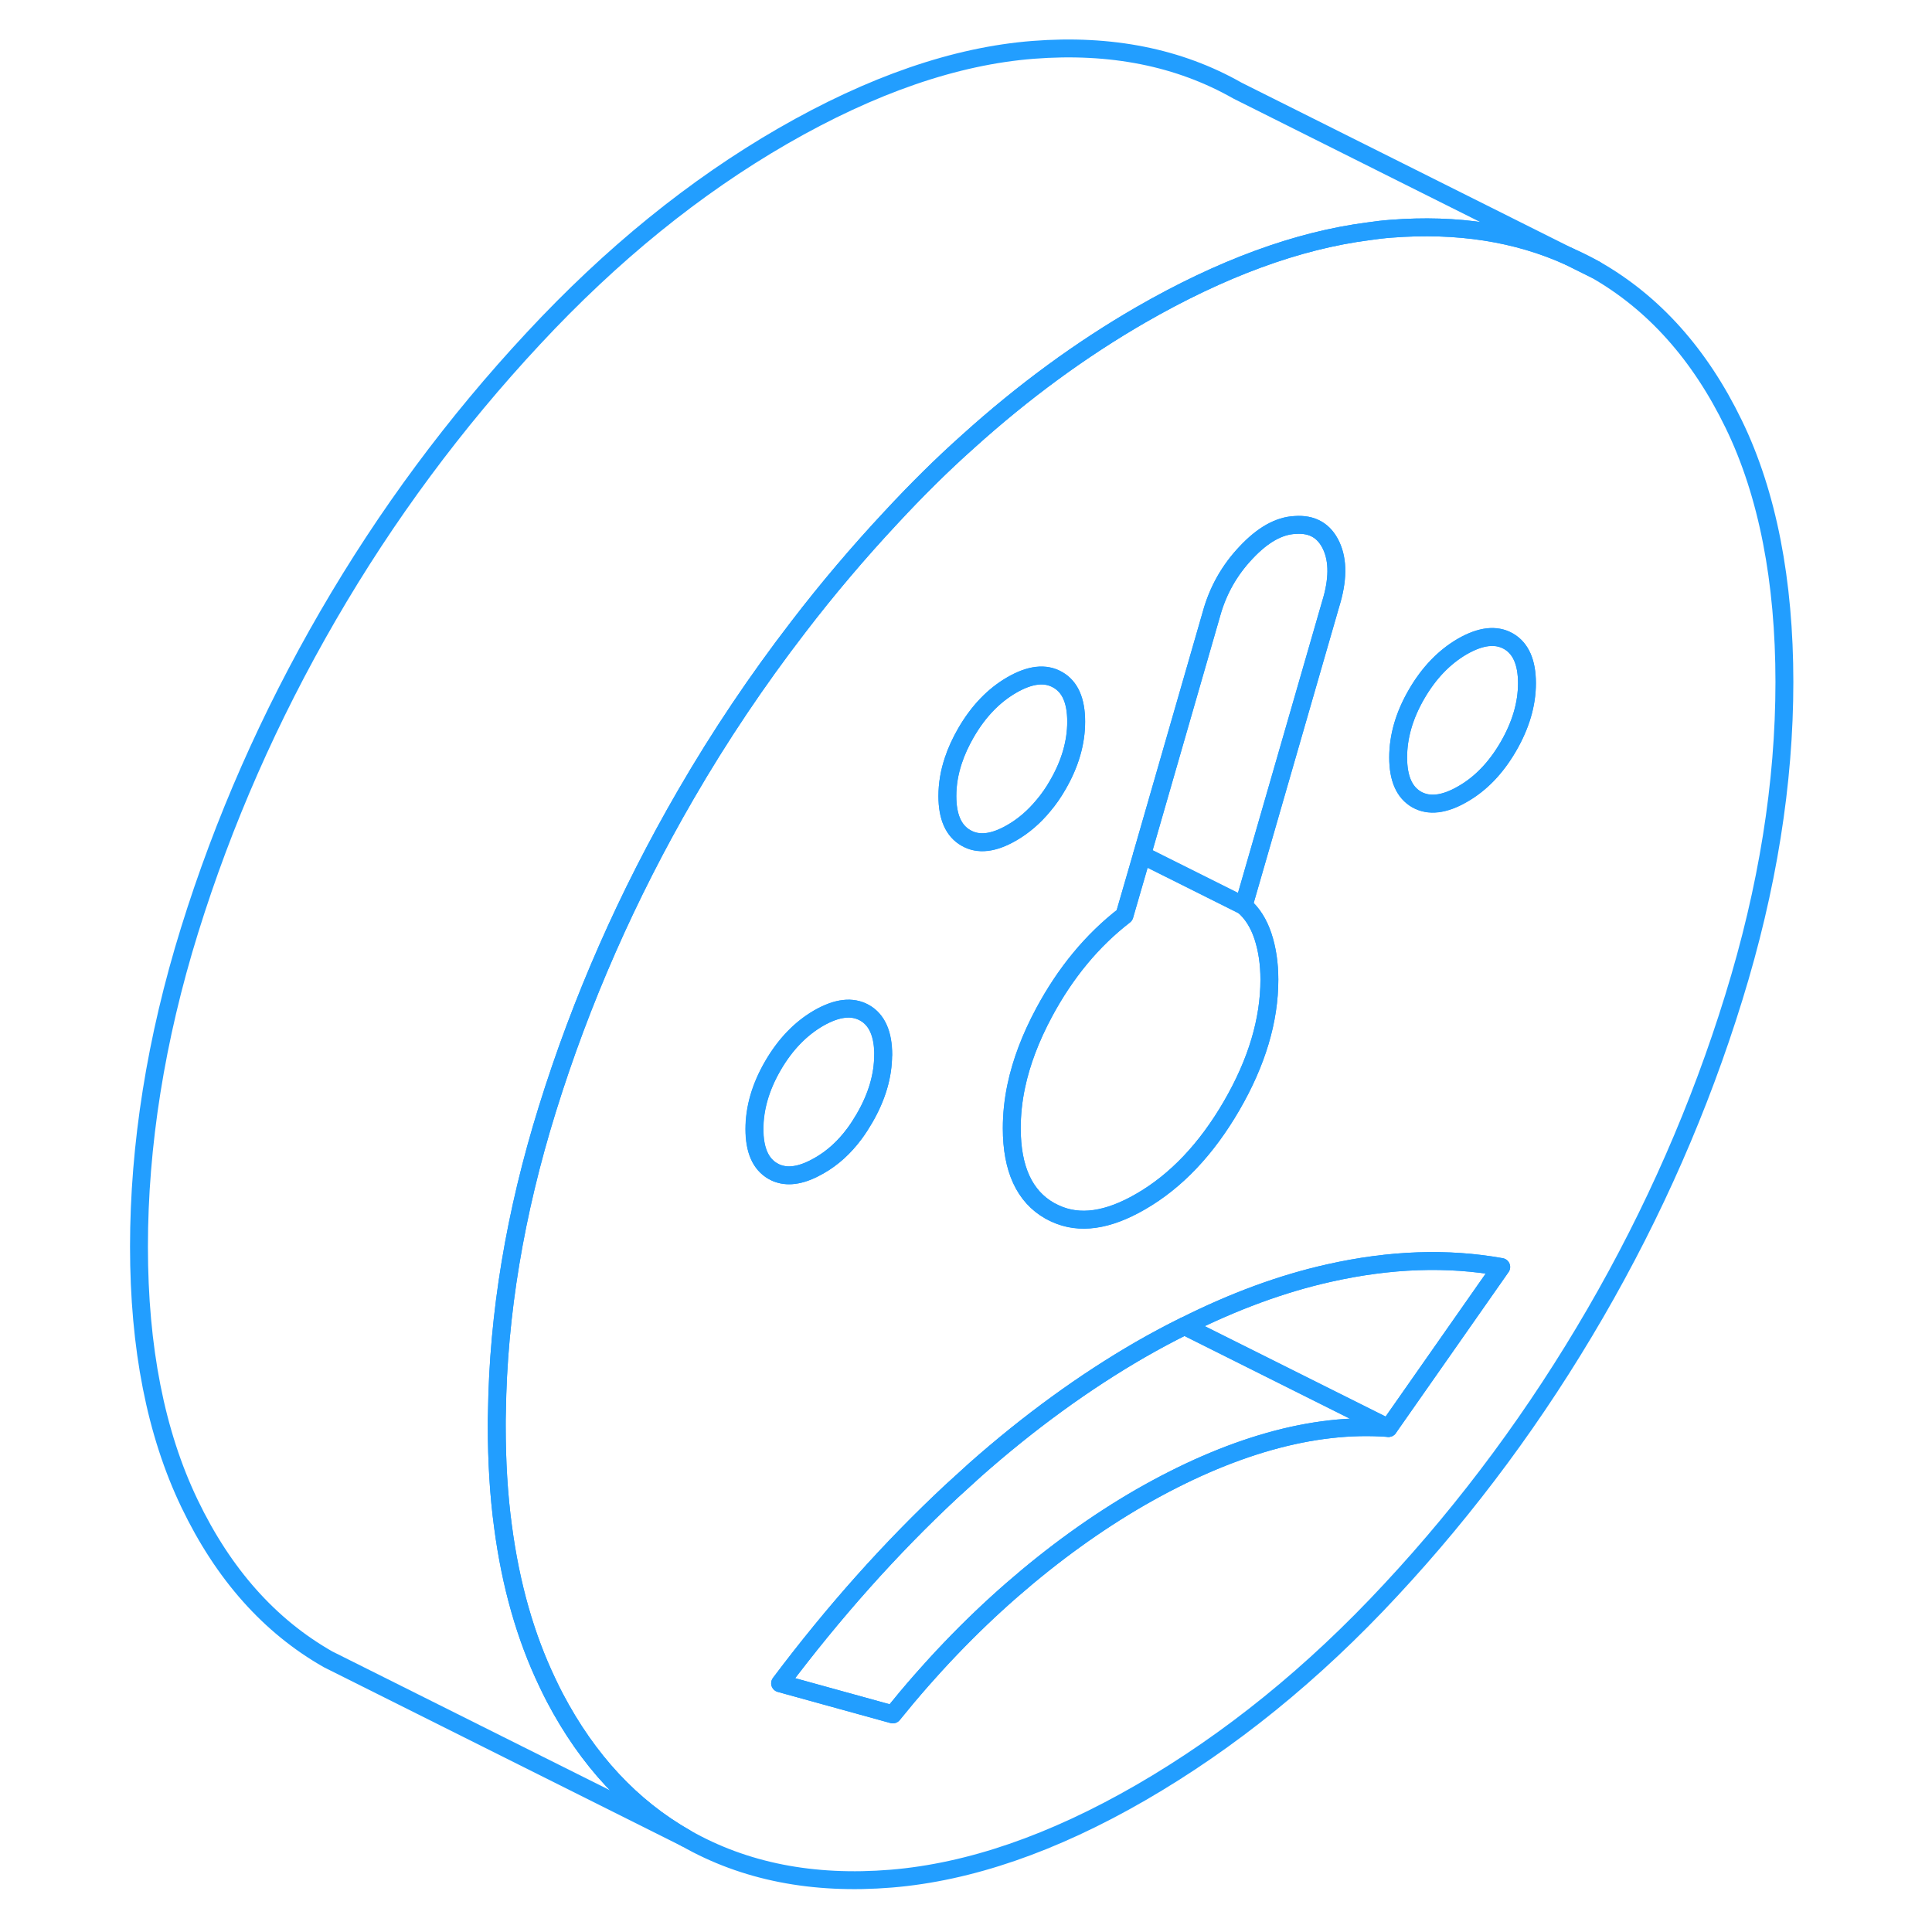 <svg width="48" height="48" viewBox="0 0 97 108" fill="none" xmlns="http://www.w3.org/2000/svg" stroke-width="1px" stroke-linecap="round" stroke-linejoin="round"><path d="M82.209 14.336L83.679 15.067C83.199 14.797 82.709 14.546 82.209 14.336Z" stroke="#229EFF" stroke-linejoin="round"/><path d="M91.419 23.716C89.529 19.817 86.949 16.927 83.679 15.067L82.209 14.336C79.278 13.007 75.959 12.497 72.249 12.787C71.838 12.817 71.429 12.867 71.019 12.927C67.029 13.437 62.769 15.007 58.258 17.607C54.919 19.537 51.709 21.887 48.618 24.677C47.148 25.987 45.718 27.407 44.319 28.917C42.489 30.877 40.748 32.927 39.118 35.057C36.839 38.017 34.739 41.137 32.839 44.417C29.569 50.057 26.988 55.917 25.099 61.997C23.288 67.817 22.349 73.477 22.279 78.957C22.269 79.197 22.269 79.447 22.269 79.687C22.269 81.677 22.378 83.567 22.619 85.337C23.049 88.606 23.878 91.507 25.099 94.057C25.229 94.337 25.369 94.617 25.509 94.886C27.358 98.406 29.799 101.027 32.839 102.757C36.108 104.617 39.938 105.377 44.319 105.017C48.688 104.657 53.339 103.057 58.258 100.217C63.239 97.337 67.909 93.557 72.249 88.877C76.599 84.207 80.409 79.046 83.679 73.406C86.949 67.766 89.529 61.886 91.419 55.767C93.309 49.657 94.249 43.777 94.249 38.127C94.249 32.477 93.309 27.607 91.419 23.716ZM57.358 51.167L58.339 47.787L62.218 34.327C62.578 33.017 63.229 31.866 64.159 30.887C65.089 29.896 65.999 29.387 66.899 29.346C67.859 29.276 68.529 29.666 68.919 30.506C69.309 31.346 69.299 32.437 68.879 33.787L64.019 50.627C64.499 51.037 64.859 51.606 65.099 52.327C65.338 53.056 65.459 53.856 65.459 54.757C65.459 57.026 64.758 59.377 63.349 61.807C61.938 64.237 60.239 66.027 58.258 67.167C56.428 68.227 54.849 68.457 53.498 67.837C53.389 67.787 53.289 67.737 53.179 67.677C51.769 66.877 51.059 65.337 51.059 63.067C51.059 62.297 51.139 61.507 51.309 60.706C51.589 59.377 52.108 58.007 52.858 56.607C54.059 54.367 55.559 52.557 57.358 51.167ZM47.789 42.526C47.959 42.007 48.199 41.486 48.498 40.967C49.188 39.776 50.038 38.887 51.059 38.297C52.078 37.707 52.938 37.606 53.629 38.007C54.319 38.397 54.659 39.176 54.659 40.346C54.659 41.517 54.319 42.697 53.629 43.886C53.389 44.306 53.118 44.697 52.828 45.037C52.309 45.667 51.718 46.177 51.059 46.557C50.038 47.147 49.188 47.246 48.498 46.846C47.809 46.457 47.459 45.676 47.459 44.507C47.459 43.846 47.569 43.187 47.789 42.526ZM37.699 65.466C37.008 65.067 36.669 64.287 36.669 63.117C36.669 61.947 37.008 60.767 37.699 59.577C38.389 58.386 39.249 57.496 40.269 56.907C41.289 56.327 42.139 56.227 42.828 56.617C43.519 57.007 43.868 57.797 43.868 58.967C43.868 60.136 43.519 61.316 42.828 62.507C42.648 62.816 42.469 63.097 42.269 63.367C41.699 64.137 41.039 64.737 40.279 65.167C39.389 65.677 38.629 65.826 37.989 65.597C37.889 65.567 37.798 65.516 37.709 65.466H37.699ZM72.118 79.826C70.019 79.666 67.799 79.916 65.459 80.576C63.118 81.237 60.718 82.287 58.258 83.697C55.798 85.117 53.398 86.847 51.059 88.886C48.718 90.927 46.499 93.246 44.409 95.837L38.108 94.097C41.099 90.117 44.288 86.537 47.688 83.367C48.129 82.967 48.569 82.567 49.019 82.156C52.029 79.496 55.108 77.257 58.258 75.437C59.078 74.967 59.898 74.527 60.709 74.127H60.718C63.468 72.747 66.149 71.757 68.789 71.167C72.209 70.397 75.419 70.287 78.419 70.826L72.118 79.826ZM78.819 41.727C78.129 42.917 77.278 43.806 76.258 44.386C75.239 44.977 74.379 45.077 73.689 44.687C72.999 44.287 72.659 43.507 72.659 42.337C72.659 41.166 72.999 39.987 73.689 38.797C74.379 37.607 75.239 36.717 76.258 36.127C77.278 35.547 78.129 35.447 78.819 35.837C79.508 36.227 79.859 37.017 79.859 38.187C79.859 39.357 79.508 40.537 78.819 41.727Z" stroke="#229EFF" stroke-linejoin="round"/><path d="M72.118 79.826C70.018 79.666 67.798 79.916 65.458 80.576C63.118 81.237 60.718 82.287 58.258 83.697C55.798 85.117 53.398 86.847 51.058 88.886C48.718 90.927 46.498 93.246 44.408 95.837L38.108 94.097C41.098 90.117 44.288 86.537 47.688 83.367C48.128 82.967 48.568 82.567 49.018 82.157C52.028 79.497 55.108 77.257 58.258 75.437C59.078 74.967 59.898 74.527 60.708 74.127H60.718L72.118 79.826Z" stroke="#229EFF" stroke-linejoin="round"/><path d="M79.858 38.197C79.858 39.367 79.508 40.547 78.818 41.737C78.128 42.927 77.278 43.816 76.258 44.397C75.238 44.986 74.378 45.087 73.688 44.697C72.998 44.297 72.658 43.517 72.658 42.346C72.658 41.176 72.998 39.997 73.688 38.807C74.378 37.617 75.238 36.727 76.258 36.136C77.278 35.556 78.128 35.456 78.818 35.846C79.508 36.236 79.858 37.026 79.858 38.197Z" stroke="#229EFF" stroke-linejoin="round"/><path d="M43.869 58.967C43.869 60.136 43.519 61.316 42.829 62.507C42.649 62.816 42.469 63.097 42.269 63.367C41.699 64.137 41.039 64.737 40.279 65.167C39.389 65.677 38.629 65.826 37.989 65.597C37.889 65.567 37.799 65.516 37.709 65.466C37.019 65.067 36.679 64.287 36.679 63.117C36.679 61.947 37.019 60.767 37.709 59.577C38.399 58.386 39.259 57.496 40.279 56.907C41.299 56.327 42.149 56.227 42.839 56.617C43.529 57.007 43.879 57.797 43.879 58.967H43.869Z" stroke="#229EFF" stroke-linejoin="round"/><path d="M54.659 40.337C54.659 41.507 54.319 42.687 53.629 43.877C53.389 44.297 53.119 44.687 52.829 45.026C52.309 45.657 51.719 46.167 51.059 46.547C50.039 47.137 49.189 47.236 48.499 46.837C47.809 46.447 47.459 45.667 47.459 44.497C47.459 43.837 47.569 43.176 47.789 42.517C47.959 41.996 48.199 41.477 48.499 40.956C49.189 39.767 50.039 38.877 51.059 38.287C52.079 37.697 52.939 37.597 53.629 37.997C54.319 38.387 54.659 39.166 54.659 40.337Z" stroke="#229EFF" stroke-linejoin="round"/><path d="M68.879 33.787L64.019 50.627L58.339 47.787L62.219 34.327C62.579 33.017 63.229 31.866 64.159 30.887C65.089 29.896 65.999 29.387 66.899 29.347C67.859 29.277 68.529 29.666 68.919 30.506C69.309 31.346 69.299 32.437 68.879 33.787Z" stroke="#229EFF" stroke-linejoin="round"/><path d="M65.459 54.767C65.459 57.036 64.759 59.387 63.349 61.817C61.939 64.247 60.239 66.037 58.259 67.177C56.429 68.237 54.849 68.467 53.499 67.847C53.389 67.797 53.289 67.747 53.179 67.687C51.769 66.887 51.059 65.347 51.059 63.077C51.059 62.306 51.139 61.517 51.309 60.717C51.589 59.387 52.109 58.017 52.859 56.617C54.059 54.377 55.559 52.567 57.359 51.177L58.339 47.797L64.019 50.636C64.499 51.047 64.859 51.617 65.099 52.337C65.339 53.066 65.459 53.867 65.459 54.767Z" stroke="#229EFF" stroke-linejoin="round"/><path d="M78.419 70.826L72.119 79.826L60.719 74.127C63.469 72.747 66.149 71.757 68.789 71.166C72.209 70.397 75.419 70.287 78.419 70.826Z" stroke="#229EFF" stroke-linejoin="round"/><path d="M82.209 14.337C79.278 13.007 75.959 12.497 72.249 12.787C71.838 12.817 71.429 12.867 71.019 12.927C67.029 13.437 62.769 15.007 58.258 17.607C54.919 19.537 51.709 21.887 48.618 24.677C47.148 25.987 45.718 27.407 44.319 28.917C42.489 30.877 40.748 32.927 39.118 35.057C36.839 38.017 34.739 41.137 32.839 44.417C29.569 50.057 26.988 55.917 25.099 61.997C23.288 67.817 22.349 73.477 22.279 78.957C22.269 79.197 22.269 79.447 22.269 79.687C22.269 81.677 22.378 83.567 22.619 85.337C23.049 88.607 23.878 91.507 25.099 94.057C25.229 94.337 25.369 94.617 25.509 94.887C27.358 98.407 29.799 101.027 32.839 102.757L12.838 92.757C9.569 90.897 6.989 87.997 5.099 84.057C3.209 80.127 2.269 75.337 2.269 69.687C2.269 64.037 3.209 58.077 5.099 51.997C6.989 45.917 9.569 40.057 12.838 34.417C16.108 28.777 19.939 23.617 24.319 18.917C28.689 14.217 33.339 10.447 38.258 7.607C43.239 4.737 47.908 3.127 52.248 2.787C56.599 2.447 60.409 3.207 63.679 5.067L82.209 14.337Z" stroke="#229EFF" stroke-linejoin="round"/></svg>